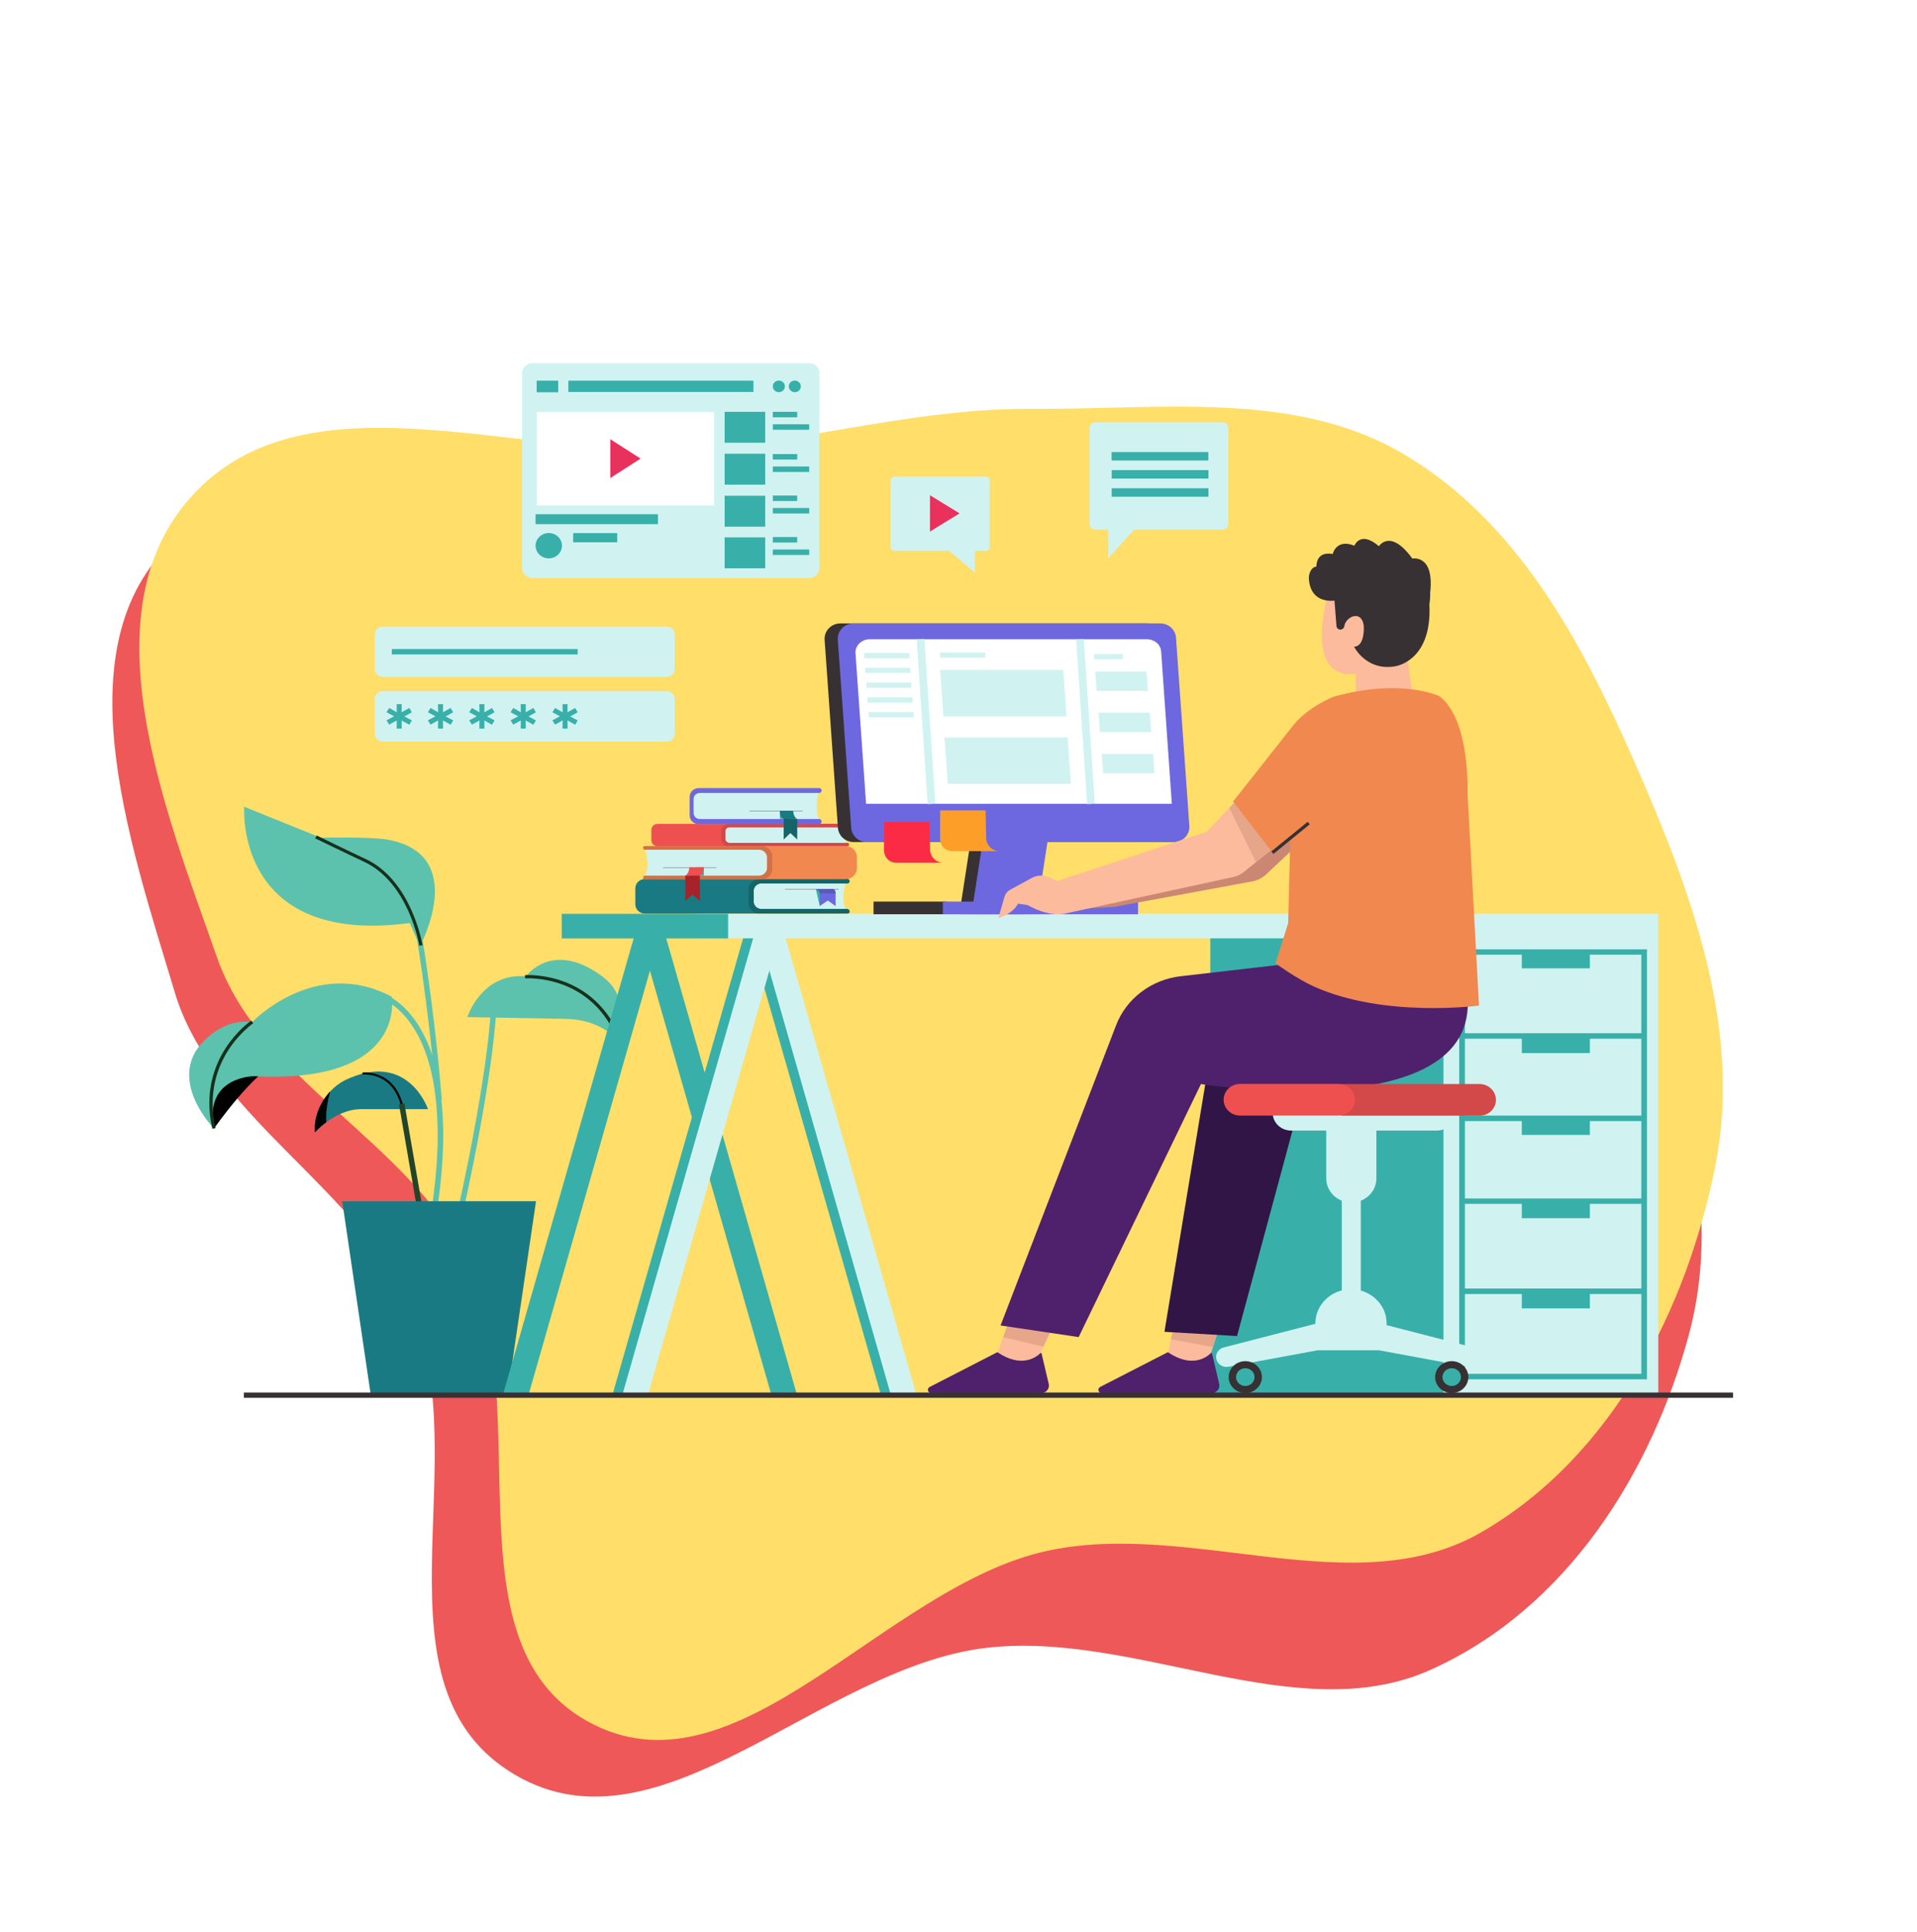 <svg width="395" height="398" viewBox="0 0 395 398" fill="none" xmlns="http://www.w3.org/2000/svg">
<g filter="url(#filter0_d)">
<path fill-rule="evenodd" clip-rule="evenodd" d="M150.513 106.607C173.738 106.537 195.458 102.546 218.67 104.824C245.203 107.427 273.624 106.081 295.568 120.841C318.813 136.475 330.948 161.975 340.52 186.779C350.974 213.866 360.339 242.567 353.043 269.771C345.437 298.132 327.994 326.37 299.692 339.023C272.261 351.286 238.998 330.943 208.372 334.449C173.936 338.391 141.175 378.297 111.114 360.612C80.29 342.479 103.37 295.842 89.83 264.711C79.004 239.82 48.737 225.176 41.013 199.438C31.638 168.197 17.017 126.544 42.01 105.356C68.564 82.844 113.622 106.718 150.513 106.607Z" fill="#EF5858"/>
</g>
<path fill-rule="evenodd" clip-rule="evenodd" d="M146.479 92.388C169.159 90.153 190.15 84.056 212.95 84.217C239.012 84.401 266.696 80.379 288.959 93.394C312.542 107.181 325.829 132.07 336.573 156.487C348.307 183.152 359.067 211.565 353.471 240.004C347.637 269.651 332.187 300.09 305.256 315.638C279.152 330.708 245.519 313.049 215.803 319.481C182.39 326.713 152.635 370.486 122.279 355.242C91.152 339.611 111.073 289.873 96.097 259.369C84.124 234.98 53.737 222.858 44.746 197.315C33.833 166.311 17.209 125.172 40.429 101.222C65.1 75.777 110.452 95.939 146.479 92.388Z" fill="#FFDE69"/>
<path d="M174.511 170.073C174.511 170.073 173.265 172.139 174.511 173.857H148.246V170.073H174.511Z" fill="#D0F3F1"/>
<path d="M174.942 173.987C174.942 174.074 174.897 174.161 174.829 174.226C174.761 174.292 174.67 174.335 174.579 174.335H135.51C134.807 174.335 134.218 173.791 134.218 173.096V170.964C134.218 170.29 134.784 169.724 135.51 169.724H174.579C174.783 169.724 174.942 169.877 174.942 170.072C174.942 170.268 174.783 170.42 174.579 170.42H150.308C149.832 170.42 149.447 170.79 149.447 171.247V172.835C149.447 173.291 149.832 173.661 150.308 173.661H174.579C174.783 173.639 174.942 173.791 174.942 173.987Z" fill="#EE504F"/>
<path d="M174.942 173.922C174.965 174.031 174.919 174.161 174.851 174.226C174.783 174.292 174.693 174.335 174.602 174.335H150.104C149.288 174.335 148.631 173.704 148.631 172.922V171.138C148.631 170.355 149.288 169.724 150.104 169.724H174.602C174.783 169.724 174.942 169.855 174.965 170.029C174.987 170.225 174.829 170.399 174.602 170.399H150.331C149.855 170.399 149.47 170.768 149.47 171.225V172.813C149.47 173.269 149.855 173.639 150.331 173.639H174.602C174.738 173.639 174.897 173.748 174.942 173.922Z" fill="#D34848"/>
<path d="M174.353 181.73C174.353 181.73 173.061 184.884 174.353 187.646H154.614V181.73H174.353Z" fill="#D0F3F1"/>
<path d="M175.055 187.733C175.055 187.863 175.01 187.994 174.919 188.081C174.829 188.168 174.715 188.211 174.579 188.211H132.903C131.816 188.211 130.909 187.363 130.909 186.297V182.991C130.909 181.947 131.793 181.077 132.903 181.077H174.579C174.829 181.077 175.055 181.273 175.055 181.512C175.055 181.773 174.851 181.969 174.602 181.969H156.903C156.019 181.969 155.294 182.665 155.294 183.513V185.71C155.294 186.558 156.019 187.254 156.903 187.254H174.579C174.829 187.32 175.055 187.494 175.055 187.733Z" fill="#197A83"/>
<path d="M175.055 187.733C175.055 187.863 175.01 187.994 174.919 188.081C174.829 188.168 174.715 188.211 174.579 188.211H156.472C155.248 188.211 154.251 187.254 154.251 186.08V183.231C154.251 182.056 155.248 181.099 156.472 181.099H174.579C174.829 181.099 175.055 181.295 175.055 181.534C175.055 181.795 174.851 181.991 174.602 181.991H156.903C156.019 181.991 155.294 182.687 155.294 183.535V185.732C155.294 186.58 156.019 187.276 156.903 187.276H174.579C174.829 187.319 175.055 187.493 175.055 187.733Z" fill="#156468"/>
<path d="M172.789 183.144H161.775V183.209H172.789V183.144Z" fill="#373133"/>
<path d="M168.098 183.144L168.914 186.667L169.752 185.384V183.405L168.098 183.144Z" fill="#38B0A9"/>
<path d="M172.177 184.057V186.667L170.568 185.514L168.891 186.667V184.057C168.891 183.427 168.098 183.144 168.098 183.144H171.633C172.177 183.296 172.177 183.97 172.177 184.057Z" fill="#6D68E0"/>
<path d="M172.177 184.058H168.914V184.036C168.914 183.405 168.12 183.122 168.12 183.122H171.656C172.177 183.296 172.177 183.971 172.177 184.058Z" fill="#5A5ABA"/>
<path d="M132.835 174.662C132.835 174.662 134.15 178.098 132.835 180.686H158.738V174.662H132.835Z" fill="#D0F3F1"/>
<path d="M176.574 176.575V178.837C176.574 180.099 175.508 181.121 174.194 181.121H132.881C132.677 181.121 132.518 180.969 132.518 180.773V180.751C132.518 180.555 132.677 180.403 132.881 180.403H156.359C157.288 180.403 158.059 179.664 158.059 178.772V176.662C158.059 175.771 157.288 175.031 156.359 175.031H132.881C132.768 175.031 132.677 174.988 132.609 174.922C132.541 174.857 132.496 174.748 132.496 174.64C132.518 174.444 132.677 174.313 132.881 174.313H174.194C175.508 174.292 176.574 175.314 176.574 176.575Z" fill="#F1884F"/>
<path d="M159.124 176.358V179.076C159.124 180.207 158.172 181.121 156.993 181.121H132.904C132.7 181.121 132.541 180.969 132.541 180.773V180.751C132.541 180.555 132.7 180.403 132.904 180.403H156.382C157.311 180.403 158.081 179.664 158.081 178.772V176.662C158.081 175.771 157.311 175.031 156.382 175.031H132.904C132.79 175.031 132.7 174.988 132.632 174.922C132.564 174.857 132.518 174.748 132.518 174.64C132.541 174.444 132.7 174.313 132.904 174.313H156.993C158.172 174.292 159.124 175.227 159.124 176.358Z" fill="#D37146"/>
<path d="M147.611 178.685H136.597V178.75H147.611V178.685Z" fill="#373133"/>
<path d="M145.028 178.663H143.623V180.382H145.028V178.663Z" fill="#38B0A9"/>
<path d="M144.212 180.164V185.623L142.671 184.296L141.198 185.623V180.382L144.212 180.164Z" fill="#A82329"/>
<path d="M145.028 178.663H142.036C142.036 178.663 142.036 179.947 141.198 180.382H144.189C144.189 180.382 145.028 180.164 145.028 178.663Z" fill="#EE504F"/>
<path d="M168.732 163.157C168.732 163.157 167.713 165.919 168.732 168.964H142.761V163.266L168.732 163.157Z" fill="#D0F3F1"/>
<path d="M143.963 162.352H168.778C169.072 162.352 169.299 162.569 169.299 162.852C169.299 163.135 169.072 163.352 168.778 163.352H144.212C143.509 163.352 142.92 163.896 142.92 164.592V167.484C142.92 168.159 143.487 168.724 144.212 168.724H168.778C169.072 168.724 169.299 168.942 169.299 169.224V169.268C169.299 169.551 169.072 169.768 168.778 169.768H143.963C142.943 169.768 142.104 168.963 142.104 167.985V164.179C142.104 163.156 142.943 162.352 143.963 162.352Z" fill="#6D68E0"/>
<path d="M165.424 167.006H154.41V167.071H165.424V167.006Z" fill="#373133"/>
<path d="M161.843 167.006H160.688V168.702H161.843V167.006Z" fill="#38B0A9"/>
<path d="M161.48 168.506V172.943L162.863 171.617L164.268 172.943V168.724L161.48 168.506Z" fill="#156468"/>
<path d="M160.688 167.006H163.43C163.43 167.006 163.43 168.289 164.268 168.702H161.526C161.526 168.724 160.688 168.506 160.688 167.006Z" fill="#197A83"/>
<path d="M50.322 166.201C50.322 166.201 48.237 194.954 84.429 190.147L86.514 194.932C86.514 194.932 96.802 176.054 79.851 172.965C76.474 172.356 66.118 172.574 66.118 172.574L50.322 166.201Z" fill="#5CC2AD"/>
<path d="M55.739 219.704C55.739 219.704 51.569 222.097 44.09 232.471L41.167 226.882L51.161 216.507L55.739 219.704Z" fill="black"/>
<path d="M44.09 232.471C44.09 232.471 35.773 224.076 40.351 216.507C40.351 216.507 44.521 209.721 51.999 210.526C51.999 210.526 64.894 196.954 80.712 205.328C80.712 205.328 84.044 223.293 52.43 221.705C52.407 221.683 42.005 221.683 44.09 232.471Z" fill="#5CC2AD"/>
<path d="M43.75 232.536C42.005 225.011 44.271 219.335 46.492 215.92C48.895 212.223 51.659 210.309 51.795 210.243L52.181 210.787C52.158 210.809 49.393 212.701 47.059 216.311C44.929 219.617 42.73 225.12 44.407 232.406L43.75 232.536Z" fill="#17311D"/>
<path d="M96.304 209.526C96.304 209.526 99.227 200.347 108.36 201.13C108.36 201.13 113.391 194.062 122.932 200.326C126.263 202.522 129.164 205.11 127.918 215.093C127.918 215.093 124.79 210.113 116.677 209.895C111.17 209.786 96.304 209.526 96.304 209.526Z" fill="#5CC2AD"/>
<path d="M127.6 215.202C124.949 207.59 119.827 204.284 115.975 202.848C111.805 201.304 108.247 201.543 108.201 201.543L108.156 200.891C108.315 200.869 111.918 200.63 116.224 202.218C120.19 203.697 125.515 207.111 128.235 214.963L127.6 215.202Z" fill="#17311D"/>
<path d="M88.191 228.491H74.457C71.534 228.491 68.951 229.905 67.228 231.188C65.755 232.275 64.894 233.276 64.894 233.276C64.622 230.035 66.05 226.99 68.021 224.859C68.973 223.837 70.061 223.032 71.126 222.51C84.066 216.29 88.191 228.491 88.191 228.491Z" fill="#197A83"/>
<path d="M82.775 228.512C81.188 220.618 74.775 221.357 74.729 221.379L74.661 220.944C74.729 220.944 81.551 220.139 83.228 228.425L82.775 228.512Z" fill="#020403"/>
<path d="M83.326 227.3L82.209 227.478L85.996 249.364L87.114 249.185L83.326 227.3Z" fill="#22452A"/>
<path d="M90.004 249.718L88.871 249.566C90.661 237.582 90.299 230.796 89.709 225.751C88.689 217.007 85.789 212.07 83.522 209.439C81.098 206.611 78.877 205.85 78.854 205.828L79.239 204.806C79.33 204.85 81.709 205.654 84.338 208.677C86.718 211.418 89.777 216.572 90.842 225.62C91.432 230.753 91.794 237.604 90.004 249.718Z" fill="#5CC2AD"/>
<path d="M89.913 226.62C88.281 206.415 85.381 190.19 85.335 190.038L86.446 189.842C86.469 189.995 89.392 206.263 91.024 226.533L89.913 226.62Z" fill="#5CC2AD"/>
<path d="M95.193 250.762L94.083 250.544C101.063 219.03 101.154 207.242 101.154 207.133H102.287C102.264 207.242 102.196 219.117 95.193 250.762Z" fill="#5CC2AD"/>
<path d="M86.4 194.801C86.378 194.671 84.225 181.752 74.933 177.489C72.395 176.315 65.007 172.726 64.939 172.704L65.257 172.117C65.325 172.16 72.712 175.749 75.228 176.902C84.837 181.317 87.035 194.584 87.058 194.714L86.4 194.801Z" fill="#17311D"/>
<path d="M67.228 231.188C65.755 232.275 64.894 233.276 64.894 233.276C64.622 230.035 66.05 226.99 68.021 224.859C67.613 226.381 67.047 228.926 67.228 231.188Z" fill="#020403"/>
<path d="M70.514 247.456H110.445L104.621 286.975H76.338L70.514 247.456Z" fill="#197A83"/>
<path d="M136.552 190.778L109.017 286.953H103.737L131.294 190.778H136.552Z" fill="#38B0A9"/>
<path d="M131.294 190.778L158.829 286.953H164.109L136.552 190.778H131.294Z" fill="#38B0A9"/>
<path d="M298.474 190.778H249.387V286.953H298.474V190.778Z" fill="#38B0A9"/>
<path d="M153.843 190.778L181.401 286.953H186.658L159.124 190.778H153.843Z" fill="#38B0A9"/>
<path d="M155.906 190.778L183.44 286.953H188.72L161.163 190.778H155.906Z" fill="#D0F3F1"/>
<path d="M159.124 190.778L131.566 286.953H126.309L153.843 190.778H159.124Z" fill="#38B0A9"/>
<path d="M161.163 190.778L133.629 286.953H128.348L155.906 190.778H161.163Z" fill="#D0F3F1"/>
<path d="M143.305 188.255V193.301H297.431V286.953H341.69V188.255H143.305Z" fill="#D0F3F1"/>
<path d="M150.036 188.255H115.748V193.323H150.036V188.255Z" fill="#38B0A9"/>
<path d="M300.672 195.563V284.147H339.356V195.563H300.672ZM338.178 283.017H301.85V266.574H313.567V269.532H327.594V266.574H338.2V283.017H338.178ZM338.178 265.443H301.85V248H313.567V250.958H327.594V248H338.2V265.443H338.178ZM338.178 246.891H301.85V230.949H313.567V233.798H327.594V230.949H338.2V246.891H338.178ZM338.178 229.818H301.85V213.984H313.567V216.942H327.594V213.984H338.2V229.818H338.178ZM338.178 212.853H301.85V196.672H313.567V199.478H327.594V196.672H338.2V212.853H338.178Z" fill="#38B0A9"/>
<path d="M200.391 170.725L197.672 188.342H211.043L213.762 170.725H200.391Z" fill="#373133"/>
<path d="M169.911 131.772L172.653 170.529C172.766 172.182 174.194 173.465 175.916 173.465H239.076C240.98 173.465 242.475 171.921 242.339 170.116L239.597 131.359C239.484 129.706 238.056 128.423 236.334 128.423H173.174C171.293 128.423 169.798 129.967 169.911 131.772Z" fill="#373133"/>
<path d="M202.884 170.725L200.165 188.342H213.536L216.255 170.725H202.884Z" fill="#6D68E0"/>
<path d="M241.818 173.487H178.658C176.936 173.487 175.508 172.204 175.395 170.551L175.055 165.831L172.63 131.794C172.494 129.967 174.013 128.423 175.894 128.423H239.053C240.775 128.423 242.203 129.706 242.316 131.359L244.764 165.831L245.059 170.116C245.217 171.943 243.722 173.487 241.818 173.487Z" fill="#6D68E0"/>
<path d="M178.455 165.592L176.279 134.578C176.166 133.012 177.525 131.685 179.225 131.685H236.311C237.875 131.685 239.167 132.794 239.257 134.208L241.455 165.592H178.455Z" fill="white"/>
<path d="M195.066 185.732H179.996V188.342H195.066V185.732Z" fill="#373133"/>
<path d="M234.498 185.732H194.273V188.342H234.498V185.732Z" fill="#6D68E0"/>
<path d="M191.531 169.333H182.149V175.205C182.149 175.205 182.149 177.511 184.551 177.728H194.16C194.16 177.728 192.075 177.62 191.644 175.314L191.531 169.333Z" fill="#FC2B45"/>
<path d="M203.088 166.941H193.706V172.813C193.706 172.813 193.706 175.118 196.108 175.336H205.717C205.717 175.336 203.632 175.227 203.202 172.922L203.088 166.941Z" fill="#FD9E28"/>
<path d="M190.464 131.634L188.88 131.731L191.144 165.657L192.727 165.56L190.464 131.634Z" fill="#D0F3F1"/>
<path d="M223.325 131.634L221.742 131.732L224.001 165.658L225.584 165.56L223.325 131.634Z" fill="#D0F3F1"/>
<path d="M193.706 137.992L194.386 147.562H219.768L219.088 137.992H193.706Z" fill="#D0F3F1"/>
<path d="M225.66 138.34L225.954 142.342H236.538L236.243 138.34H225.66Z" fill="#D0F3F1"/>
<path d="M226.34 146.823L226.634 150.824H237.218L236.923 146.823H226.34Z" fill="#D0F3F1"/>
<path d="M227.02 155.305L227.314 159.306H237.898L237.603 155.305H227.02Z" fill="#D0F3F1"/>
<path d="M194.613 151.912L195.293 161.481H220.674L219.994 151.912H194.613Z" fill="#D0F3F1"/>
<path d="M202.998 134.404H193.706V135.491H202.998V134.404Z" fill="#D0F3F1"/>
<path d="M187.361 134.512H178.069V135.6H187.361V134.512Z" fill="#D0F3F1"/>
<path d="M187.587 137.557H178.296V138.645H187.587V137.557Z" fill="#D0F3F1"/>
<path d="M187.814 140.602H178.523V141.69H187.814V140.602Z" fill="#D0F3F1"/>
<path d="M188.041 143.647H178.749V144.736H188.041V143.647Z" fill="#D0F3F1"/>
<path d="M188.267 146.692H178.976V147.781H188.267V146.692Z" fill="#D0F3F1"/>
<path d="M231.325 134.73H225.433V135.818H231.325V134.73Z" fill="#D0F3F1"/>
<path d="M279.347 145.061L279.369 138.775C279.369 138.775 268.627 141.429 273.726 121.963C273.726 121.963 280.593 115.047 289.137 121.963L290.043 136.1L291.267 144.43L279.347 145.061Z" fill="#FCBB9D"/>
<path d="M294.69 122.05C295.573 114.134 291.018 115.069 291.018 115.069C286.44 108.783 284.129 112.524 284.129 112.524C280.276 109.218 279.075 112.415 279.075 112.415C275.291 110.915 274.611 114.134 274.611 114.134C271.053 113.481 271.257 116.7 271.257 116.7C269.92 116.918 269.648 118.592 269.693 119.267C270.01 123.573 273.206 123.899 274.973 123.747L275.381 128.989C275.427 129.489 275.925 129.815 276.424 129.663C276.718 129.576 276.922 129.337 276.99 129.054C277.013 128.989 277.013 128.923 277.013 128.88C277.398 127.009 280.548 125.574 281.002 128.88C281.002 128.88 281.341 133.143 279.007 133.23C279.007 133.23 281.523 138.319 287.506 137.253C288.503 137.079 295.052 135.492 294.531 124.552C294.735 123.094 294.69 122.05 294.69 122.05Z" fill="#373133"/>
<path d="M269.625 171.921L260.877 180.142C260.084 180.882 259.087 181.382 257.999 181.578L229.626 186.819L222.147 187.254C222.147 187.254 223.507 185.514 225.32 185.079H220.334L215.371 187.146C214.782 187.385 214.102 187.167 213.808 186.624C213.536 186.123 213.672 185.493 214.147 185.123L219.428 181.273C220.289 180.643 221.377 180.338 222.464 180.447L229.49 181.078L232.073 181.969L254.894 171.921L265.659 161.59L269.625 171.921Z" fill="#CC8772"/>
<path d="M219.541 267.705L214.986 277.427L213.06 281.537H204.539L206.714 275.469L209.456 267.835L219.541 267.705Z" fill="#FCBB9D"/>
<path d="M214.374 278.754C213.626 279.493 210.589 281.951 205.581 278.602C205.536 278.58 205.49 278.558 205.422 278.602L191.576 285.713C190.919 286.039 191.168 286.996 191.916 286.996H214.51C215.552 286.996 216.323 286.061 216.096 285.104L214.623 278.862C214.601 278.71 214.465 278.667 214.374 278.754Z" fill="#4F216C"/>
<path d="M253.081 267.705L249.931 277.492L248.639 281.538H240.118L241.274 275.904L242.996 267.618L253.081 267.705Z" fill="#FCBB9D"/>
<path d="M253.081 267.705L249.931 277.492L241.274 275.904L242.996 267.618L253.081 267.705Z" fill="#E6A68A"/>
<path d="M249.5 278.754C248.753 279.493 245.716 281.951 240.707 278.602C240.662 278.58 240.617 278.558 240.549 278.602L226.702 285.713C226.045 286.039 226.294 286.996 227.042 286.996H249.636C250.679 286.996 251.449 286.061 251.223 285.104L249.75 278.862C249.727 278.71 249.591 278.667 249.5 278.754Z" fill="#4F216C"/>
<path d="M250.248 211.831L239.937 274.36L254.894 275.23L272.004 211.831H250.248Z" fill="#311547"/>
<path d="M219.541 267.705L214.986 277.427L206.714 275.47L209.456 267.835L219.541 267.705Z" fill="#E6A68A"/>
<path d="M263.959 173.444L258.792 177.62L256.254 179.664C255.642 180.164 254.917 180.49 254.146 180.664L219.314 188.233C216.55 188.69 213.739 187.581 211.723 186.45C211.043 186.341 210.385 186.254 209.751 186.167C208.686 188.32 205.717 189.125 205.717 189.125L206.986 184.71C207.167 184.101 207.575 183.601 208.142 183.296L212.606 180.86C213.717 180.251 215.054 180.229 216.187 180.751L217.819 181.513L248.662 171.334L253.308 166.419L255.846 163.722L263.959 173.444Z" fill="#FCBB9D"/>
<path d="M263.959 173.444L258.792 177.62L253.308 166.462L255.846 163.765L263.959 173.444Z" fill="#E6A68A"/>
<path d="M269.692 195.302L267.2 198.346L243.291 201.109C237.217 201.805 232.073 205.719 229.966 211.222L206.17 273.055L222.26 275.448L247.461 223.315C247.461 223.315 308.717 232.863 301.918 202.24L269.692 195.302Z" fill="#4F216C"/>
<path d="M274.837 143.517C274.678 143.56 269.421 145.691 266.474 149.432C261.443 155.827 254.078 165.114 254.078 165.114L262.191 175.619L265.885 172.095L265.432 190.147L262.826 198.455C262.826 198.455 267.086 201.587 270.758 203.24C285.261 209.765 304.751 207.155 304.751 207.155L302.394 163.591C302.394 163.591 303.006 148.214 296.593 143.43C296.593 143.43 288.865 139.623 274.837 143.517Z" fill="#F1884F"/>
<path d="M269.437 169.312L261.956 175.406L262.396 175.903L269.877 169.809L269.437 169.312Z" fill="#373133"/>
<path d="M280.389 245.238H276.469V271.185H280.389V245.238Z" fill="#D0F3F1"/>
<path d="M273.273 231.884V242.758C273.273 245.499 275.585 247.717 278.44 247.717C281.296 247.717 283.607 245.499 283.607 242.758V231.884H273.273Z" fill="#D0F3F1"/>
<path d="M262.237 228.382V229.252C262.237 231.275 263.936 232.906 266.044 232.906H296.026C298.134 232.906 299.833 231.275 299.833 229.252V228.382H262.237Z" fill="#D0F3F1"/>
<path d="M276.377 223.293V229.839H304.841C306.722 229.839 308.24 228.382 308.24 226.577C308.24 224.772 306.722 223.314 304.841 223.314H276.377V223.293Z" fill="#D34848"/>
<path d="M252.129 226.555C252.129 228.36 253.647 229.818 255.528 229.818H275.788C277.669 229.818 279.188 228.36 279.188 226.555C279.188 224.75 277.669 223.293 275.788 223.293H255.528C253.647 223.293 252.129 224.75 252.129 226.555Z" fill="#EE504F"/>
<path d="M252.152 277.579L271.03 272.707V272.642C271.03 268.749 274.316 265.595 278.372 265.595C282.429 265.595 285.715 268.749 285.715 272.642V272.99L303.482 277.557C304.592 277.84 305.272 278.905 305.023 279.993C304.774 281.08 303.663 281.776 302.53 281.559L284.151 278.166H278.236H277.443H271.506L253.127 281.559C251.993 281.776 250.883 281.08 250.634 279.993C250.384 278.927 251.042 277.862 252.152 277.579Z" fill="#D0F3F1"/>
<path d="M299.131 286.975C301.021 286.975 302.553 285.504 302.553 283.691C302.553 281.877 301.021 280.406 299.131 280.406C297.241 280.406 295.709 281.877 295.709 283.691C295.709 285.504 297.241 286.975 299.131 286.975Z" fill="#373133"/>
<path d="M299.131 285.517C300.182 285.517 301.035 284.699 301.035 283.69C301.035 282.681 300.182 281.864 299.131 281.864C298.08 281.864 297.227 282.681 297.227 283.69C297.227 284.699 298.08 285.517 299.131 285.517Z" fill="#38B0A9"/>
<path d="M256.594 286.975C258.484 286.975 260.016 285.504 260.016 283.691C260.016 281.877 258.484 280.406 256.594 280.406C254.704 280.406 253.172 281.877 253.172 283.691C253.172 285.504 254.704 286.975 256.594 286.975Z" fill="#373133"/>
<path d="M256.594 285.517C257.645 285.517 258.498 284.699 258.498 283.69C258.498 282.681 257.645 281.864 256.594 281.864C255.543 281.864 254.69 282.681 254.69 283.69C254.69 284.699 255.543 285.517 256.594 285.517Z" fill="#38B0A9"/>
<path d="M109.697 74.811H166.738C167.894 74.811 168.846 75.724 168.846 76.834V117.048C168.846 118.157 167.894 119.071 166.738 119.071H109.697C108.542 119.071 107.59 118.157 107.59 117.048V76.834C107.59 75.724 108.542 74.811 109.697 74.811Z" fill="#D0F3F1"/>
<path d="M147.135 84.881H110.604V104.107H147.135V84.881Z" fill="white"/>
<path d="M155.248 78.421H117.108V80.748H155.248V78.421Z" fill="#38B0A9"/>
<path d="M160.483 80.792C161.172 80.792 161.73 80.256 161.73 79.596C161.73 78.935 161.172 78.4 160.483 78.4C159.795 78.4 159.237 78.935 159.237 79.596C159.237 80.256 159.795 80.792 160.483 80.792Z" fill="#38B0A9"/>
<path d="M163.769 80.792C164.458 80.792 165.016 80.256 165.016 79.596C165.016 78.935 164.458 78.4 163.769 78.4C163.081 78.4 162.523 78.935 162.523 79.596C162.523 80.256 163.081 80.792 163.769 80.792Z" fill="#38B0A9"/>
<path d="M157.673 84.837H149.311V91.21H157.673V84.837Z" fill="#38B0A9"/>
<path d="M164.268 84.837H159.237V85.968H164.268V84.837Z" fill="#38B0A9"/>
<path d="M166.738 87.404H159.237V88.535H166.738V87.404Z" fill="#38B0A9"/>
<path d="M164.268 93.537H159.237V94.669H164.268V93.537Z" fill="#38B0A9"/>
<path d="M166.738 96.103H159.237V97.234H166.738V96.103Z" fill="#38B0A9"/>
<path d="M164.268 102.084H159.237V103.215H164.268V102.084Z" fill="#38B0A9"/>
<path d="M166.738 104.651H159.237V105.783H166.738V104.651Z" fill="#38B0A9"/>
<path d="M164.268 110.632H159.237V111.763H164.268V110.632Z" fill="#38B0A9"/>
<path d="M166.738 113.198H159.237V114.329H166.738V113.198Z" fill="#38B0A9"/>
<path d="M157.673 93.472H149.311V99.844H157.673V93.472Z" fill="#38B0A9"/>
<path d="M157.673 102.128H149.311V108.501H157.673V102.128Z" fill="#38B0A9"/>
<path d="M157.673 110.697H149.311V117.07H157.673V110.697Z" fill="#38B0A9"/>
<path d="M135.578 105.934H110.355V107.979H135.578V105.934Z" fill="#38B0A9"/>
<path d="M113.074 115.025C114.576 115.025 115.793 113.857 115.793 112.416C115.793 110.974 114.576 109.806 113.074 109.806C111.572 109.806 110.355 110.974 110.355 112.416C110.355 113.857 111.572 115.025 113.074 115.025Z" fill="#38B0A9"/>
<path d="M127.17 109.827H118.105V111.719H127.17V109.827Z" fill="#38B0A9"/>
<path d="M125.765 90.492V98.474L131.997 94.472L125.765 90.492Z" fill="#E8315D"/>
<path d="M115.023 78.421H110.581V80.814H115.023V78.421Z" fill="#38B0A9"/>
<path d="M203.156 98.191H184.301C183.871 98.191 183.508 98.539 183.508 98.952V112.72C183.508 113.133 183.871 113.481 184.301 113.481H195.542L200.89 117.983V113.481H203.134C203.564 113.481 203.927 113.133 203.927 112.72V98.952C203.949 98.539 203.587 98.191 203.156 98.191Z" fill="#D0F3F1"/>
<path d="M191.621 102.019V109.501L197.717 105.76L191.621 102.019Z" fill="#E8315D"/>
<path d="M253.104 88.165C253.104 87.513 252.537 86.969 251.857 86.969H225.728C225.048 86.969 224.481 87.513 224.481 88.165V107.913C224.481 108.566 225.048 109.109 225.728 109.109H228.357V114.982L233.705 109.109H251.857C252.537 109.109 253.104 108.566 253.104 107.913V88.165Z" fill="#D0F3F1"/>
<path d="M248.979 93.124H229.036V94.864H248.979V93.124Z" fill="#38B0A9"/>
<path d="M249.002 96.843H229.059V98.582H249.002V96.843Z" fill="#38B0A9"/>
<path d="M249.002 100.584H229.059V102.324H249.002V100.584Z" fill="#38B0A9"/>
<path d="M77.222 130.663V137.862C77.222 138.753 77.97 139.449 78.877 139.449H137.368C138.297 139.449 139.022 138.732 139.022 137.862V130.663C139.022 129.771 138.274 129.075 137.368 129.075H78.877C77.97 129.075 77.222 129.793 77.222 130.663Z" fill="#D0F3F1"/>
<path d="M77.222 143.973V151.172C77.222 152.064 77.97 152.76 78.877 152.76H137.368C138.297 152.76 139.022 152.042 139.022 151.172V143.973C139.022 143.081 138.274 142.385 137.368 142.385H78.877C77.97 142.385 77.222 143.103 77.222 143.973Z" fill="#D0F3F1"/>
<path d="M119.034 133.708H80.735V134.817H119.034V133.708Z" fill="#38B0A9"/>
<path d="M83.319 147.584L84.86 148.41L84.338 149.302L82.752 148.41L82.775 150.085H81.732L81.755 148.41L80.191 149.28L79.647 148.388L81.211 147.562L79.647 146.735L80.191 145.844L81.755 146.735L81.732 145.061H82.775L82.752 146.735L84.338 145.844L84.86 146.735L83.319 147.584Z" fill="#38B0A9"/>
<path d="M91.839 147.584L93.38 148.41L92.859 149.302L91.273 148.41L91.296 150.085H90.253L90.276 148.41L88.712 149.28L88.168 148.388L89.732 147.562L88.168 146.735L88.712 145.844L90.276 146.735L90.253 145.061H91.296L91.273 146.735L92.859 145.844L93.38 146.735L91.839 147.584Z" fill="#38B0A9"/>
<path d="M100.361 147.584L101.901 148.41L101.38 149.302L99.794 148.41L99.817 150.085H98.774L98.797 148.41L97.233 149.28L96.689 148.388L98.253 147.562L96.689 146.735L97.233 145.844L98.797 146.735L98.774 145.061H99.817L99.794 146.735L101.38 145.844L101.901 146.735L100.361 147.584Z" fill="#38B0A9"/>
<path d="M108.881 147.584L110.422 148.41L109.901 149.302L108.315 148.41L108.338 150.085H107.295L107.318 148.41L105.754 149.28L105.21 148.388L106.774 147.562L105.21 146.735L105.754 145.844L107.318 146.735L107.295 145.061H108.338L108.315 146.735L109.901 145.844L110.422 146.735L108.881 147.584Z" fill="#38B0A9"/>
<path d="M117.493 147.584L119.034 148.41L118.513 149.302L116.926 148.41L116.949 150.085H115.907L115.929 148.41L114.366 149.28L113.822 148.388L115.385 147.562L113.822 146.735L114.366 145.844L115.929 146.735L115.907 145.061H116.949L116.926 146.735L118.513 145.844L119.034 146.735L117.493 147.584Z" fill="#38B0A9"/>
<path d="M357.101 286.866H50.254V287.955H357.101V286.866Z" fill="#373133"/>
<defs>
<filter id="filter0_d" x="13.154" y="90.688" width="347.481" height="289.422" filterUnits="userSpaceOnUse" color-interpolation-filters="sRGB">
<feFlood flood-opacity="0" result="BackgroundImageFix"/>
<feColorMatrix in="SourceAlpha" type="matrix" values="0 0 0 0 0 0 0 0 0 0 0 0 0 0 0 0 0 0 127 0" result="hardAlpha"/>
<feOffset dx="-5" dy="5"/>
<feGaussianBlur stdDeviation="5"/>
<feColorMatrix type="matrix" values="0 0 0 0 0.937 0 0 0 0 0.345 0 0 0 0 0.345 0 0 0 0.2 0"/>
<feBlend mode="normal" in2="BackgroundImageFix" result="effect1_dropShadow"/>
<feBlend mode="normal" in="SourceGraphic" in2="effect1_dropShadow" result="shape"/>
</filter>
</defs>
</svg>
